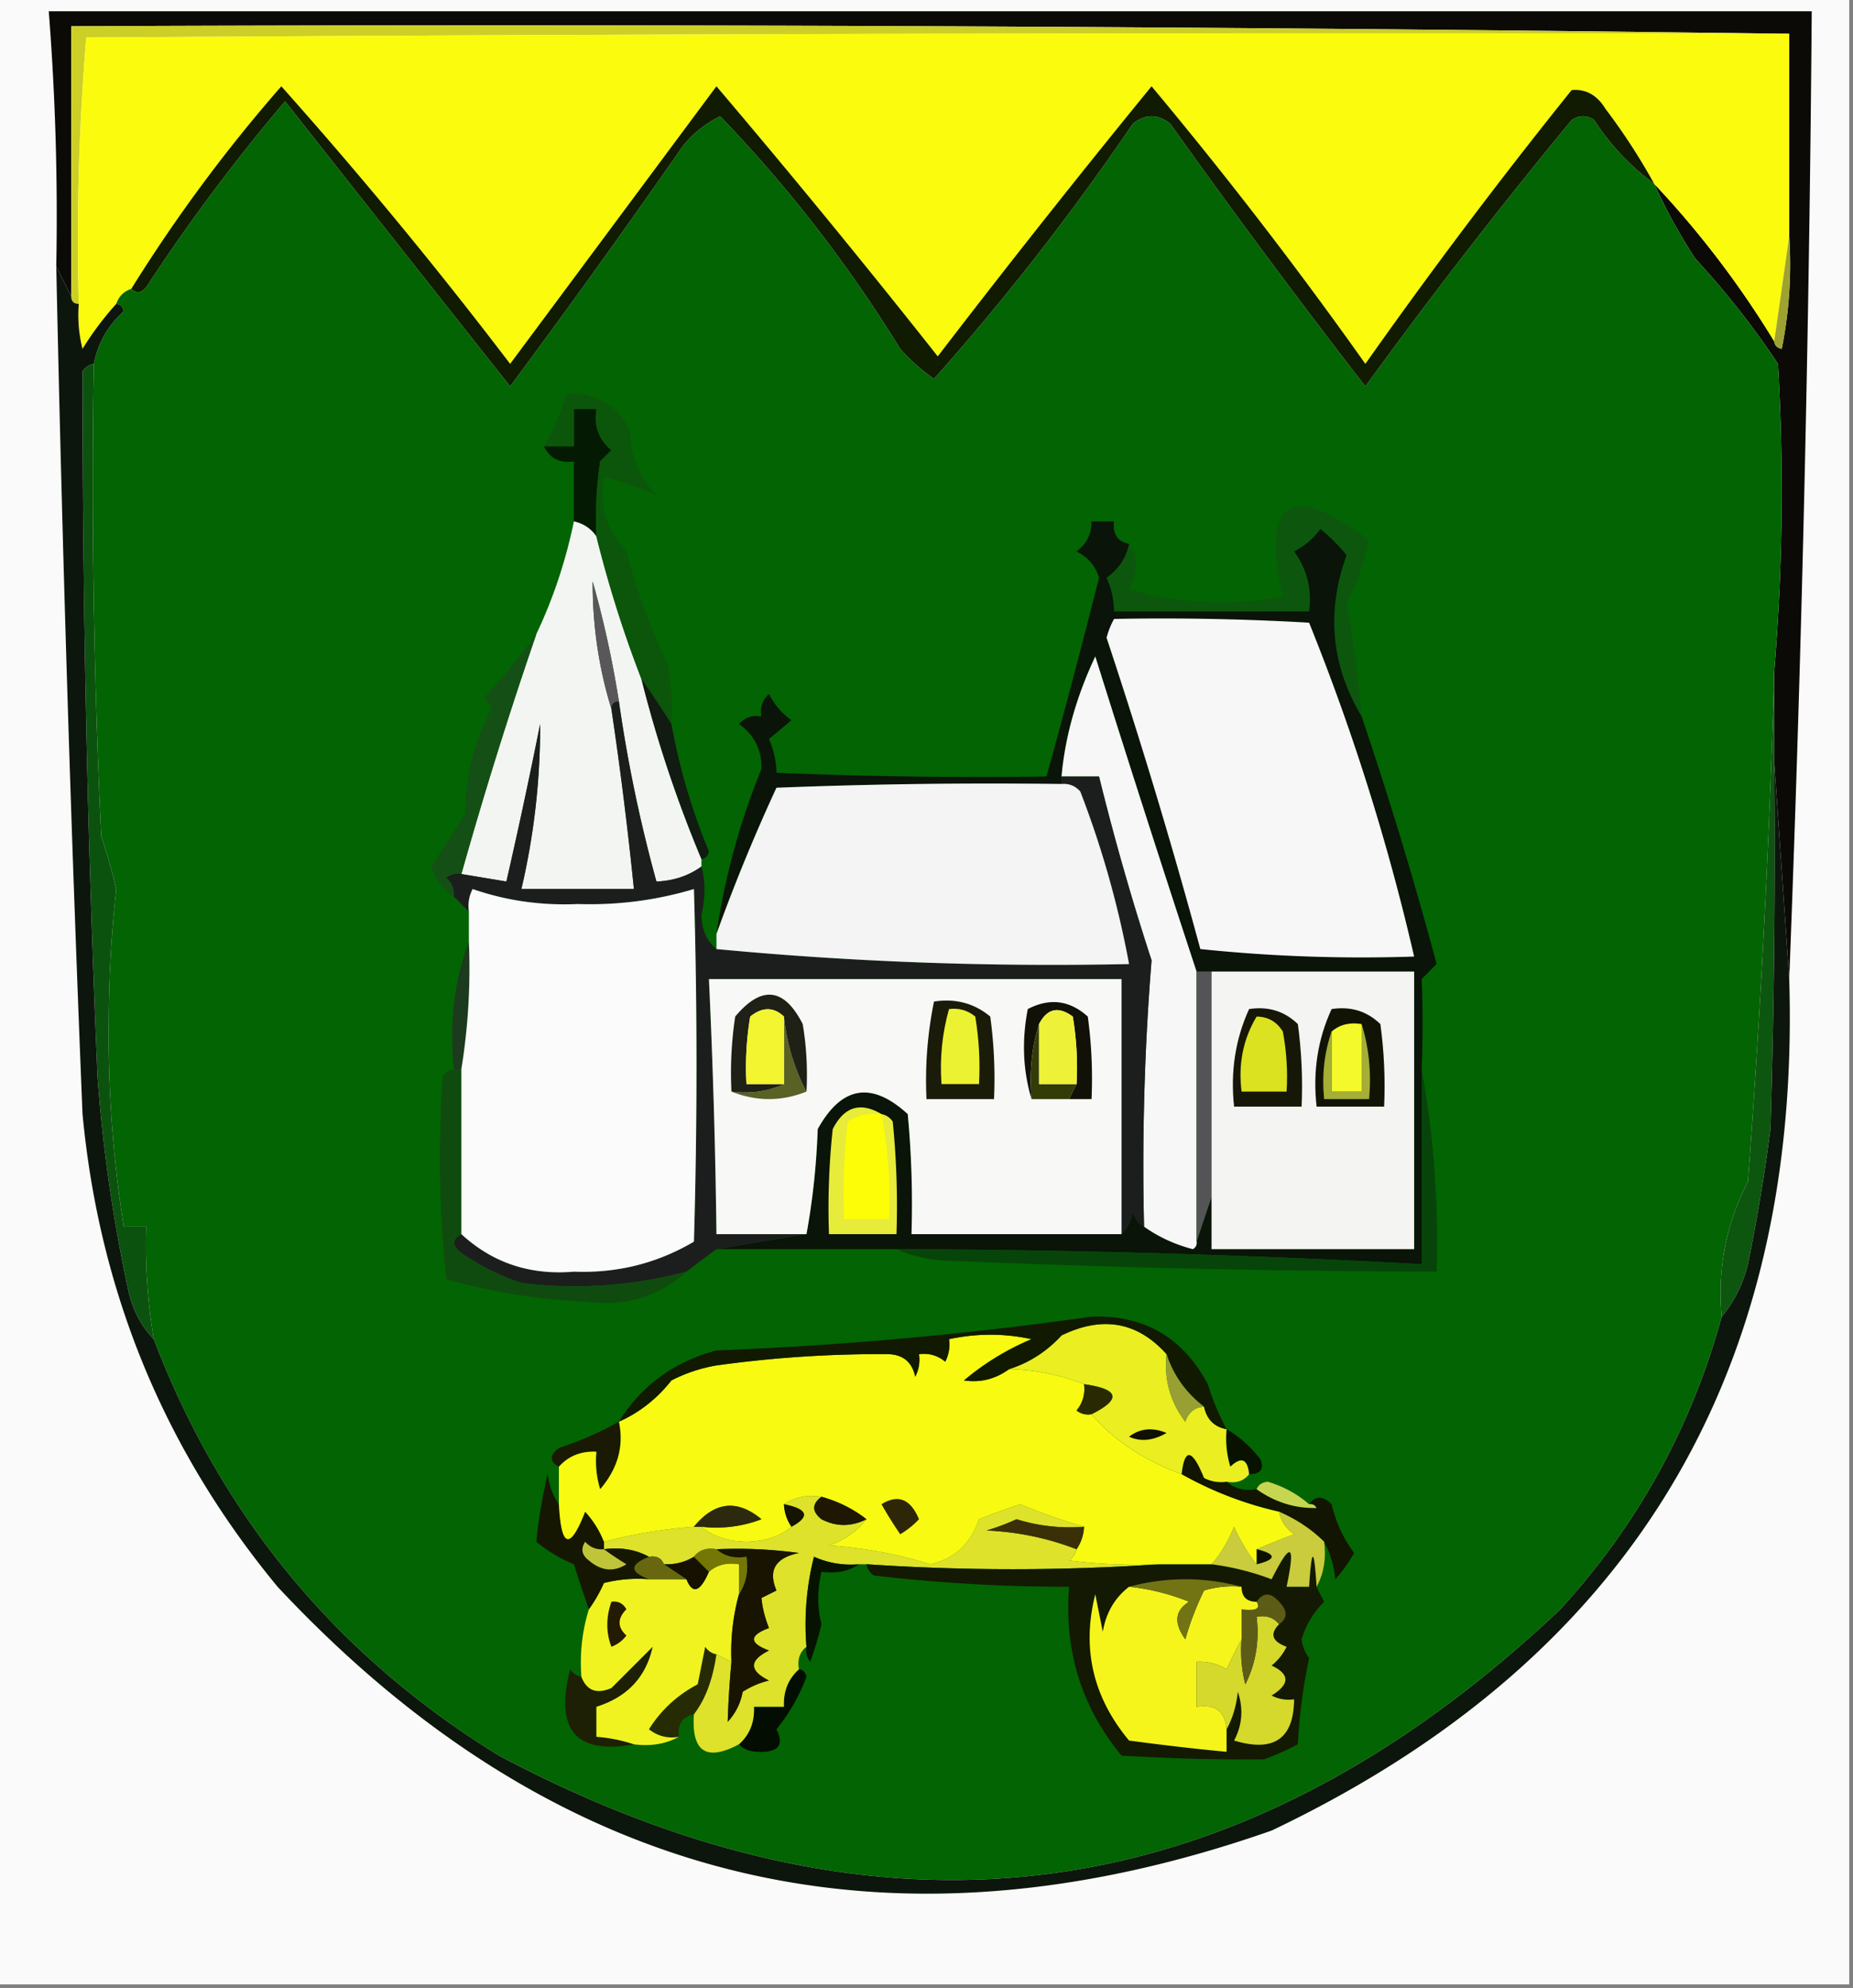 <svg xmlns="http://www.w3.org/2000/svg" width="247" height="265" style="shape-rendering:geometricPrecision;text-rendering:geometricPrecision;image-rendering:optimizeQuality;fill-rule:evenodd;clip-rule:evenodd"><rect width="100%" height="100%" fill="#808080" stroke="none"/><path style="opacity:1" fill="#fafafa" d="M-.5-.5h247v265H-.5V-.5z"/><path style="opacity:1" fill="#0c0a06" d="m238.5 130.5-2-29v-12a290.74 290.74 0 0 0 .5-41 110.872 110.872 0 0 0-11-14 73.639 73.639 0 0 1-5.5-10 126.583 126.583 0 0 1 16 21c.06.543.393.876 1 1a57.15 57.15 0 0 0 1-15v-27c-76.165-1-152.498-1.333-229-1v36l-2-4a349.985 349.985 0 0 0-1-34h235a4162.823 4162.823 0 0 1-3 129z"/><path style="opacity:1" fill="#cccf26" d="M238.5 4.5c-75.667-.167-151.334 0-227 .5a320.264 320.264 0 0 0-1 35.5c-.667 0-1-.333-1-1v-36c76.502-.333 152.835 0 229 1z"/><path style="opacity:1" fill="#fbfb0e" d="M238.5 4.5v27l-2 14a126.583 126.583 0 0 0-16-21 82.327 82.327 0 0 0-6.5-10c-1.113-1.83-2.613-2.663-4.5-2.5A729.089 729.089 0 0 0 182 48.5a587.974 587.974 0 0 0-28.5-37 1485.812 1485.812 0 0 0-28.5 36 1303.959 1303.959 0 0 0-29.5-36L68 48.5a618.364 618.364 0 0 0-30.5-37 207.34 207.34 0 0 0-20 27c-1 .333-1.667 1-2 2a40.775 40.775 0 0 0-4.5 6 18.436 18.436 0 0 1-.5-6 320.264 320.264 0 0 1 1-35.5c75.666-.5 151.333-.667 227-.5z"/><path style="opacity:1" fill="#026402" d="M220.5 24.5a73.639 73.639 0 0 0 5.5 10 110.872 110.872 0 0 1 11 14 290.74 290.74 0 0 1-.5 41 1471.974 1471.974 0 0 1-3.5 68c-2.932 5.647-4.099 11.647-3.5 18-4.022 14.708-11.188 27.708-21.5 39-42.697 40.371-89.863 46.871-141.5 19.5-21.616-13.304-36.95-31.804-46-55.5a75.84 75.84 0 0 1-1-15h-3a162.53 162.53 0 0 1-2-27.5c.02-5.882.354-11.715 1-17.5a81.732 81.732 0 0 0-2-7c-1-20.99-1.333-41.99-1-63 .55-2.767 1.884-5.1 4-7-.124-.607-.457-.94-1-1 .333-1 1-1.667 2-2 .828.832 1.662.499 2.5-1a248.587 248.587 0 0 1 18-24 25101.6 25101.6 0 0 0 30 38 1276.32 1276.32 0 0 0 23-32c1.39-1.727 3.056-3.06 5-4 9.071 9.417 17.071 19.75 24 31a25.501 25.501 0 0 0 4.5 4 331.303 331.303 0 0 0 26.5-34c1.667-1.333 3.333-1.333 5 0a1092.786 1092.786 0 0 0 26 35A718.87 718.87 0 0 1 209.5 16c1-.667 2-.667 3 0a32.423 32.423 0 0 0 8 8.5z"/><path style="opacity:1" fill="#101b02" d="M220.5 24.5a32.423 32.423 0 0 1-8-8.5c-1-.667-2-.667-3 0A718.87 718.87 0 0 0 182 51.5a1092.786 1092.786 0 0 1-26-35c-1.667-1.333-3.333-1.333-5 0a331.303 331.303 0 0 1-26.5 34 25.501 25.501 0 0 1-4.5-4c-6.929-11.25-14.929-21.583-24-31-1.944.94-3.61 2.273-5 4a1276.32 1276.32 0 0 1-23 32 25101.6 25101.6 0 0 1-30-38 248.587 248.587 0 0 0-18 24c-.838 1.499-1.672 1.832-2.5 1a207.34 207.34 0 0 1 20-27 618.364 618.364 0 0 1 30.5 37l27.5-37a1303.959 1303.959 0 0 1 29.5 36 1485.812 1485.812 0 0 1 28.5-36 587.974 587.974 0 0 1 28.5 37A729.089 729.089 0 0 1 209.5 12c1.887-.163 3.387.67 4.5 2.5a82.327 82.327 0 0 1 6.5 10z"/><path style="opacity:1" fill="#9ea231" d="M238.5 31.5a57.15 57.15 0 0 1-1 15c-.607-.124-.94-.457-1-1l2-14z"/><path style="opacity:1" fill="#041a03" d="M79.5 71.5c-.722-1.051-1.722-1.718-3-2v-8c-1.88.27-3.213-.396-4-2h4v-5h3c-.359 2.266.308 4.1 2 5.5L80 61.5a50.441 50.441 0 0 0-.5 10z"/><path style="opacity:1" fill="#0c520f" d="M12.5 48.5c-.333 21.01 0 42.01 1 63a81.732 81.732 0 0 1 2 7 162.808 162.808 0 0 0-1 17.5 162.53 162.53 0 0 0 2 27.5h3a75.84 75.84 0 0 0 1 15c-1.811-1.885-2.978-4.219-3.5-7a205.013 205.013 0 0 1-4-28 2161.535 2161.535 0 0 1-2-94c.383-.556.883-.89 1.5-1z"/><path style="opacity:1" fill="#0c570d" d="M181.5 95.5c-4.066-6.832-4.733-13.999-2-21.5a24.27 24.27 0 0 0-3.5-3.5c-.9 1.27-2.066 2.27-3.5 3 1.723 2.368 2.39 5.034 2 8h-26a11.184 11.184 0 0 0-1-4.5c1.6-1.123 2.6-2.623 3-4.5 1.254 1.857 1.254 3.857 0 6 6.81 2 13.644 2.333 20.5 1-2.886-12.9.947-15.4 11.5-7.5a40.579 40.579 0 0 1-3 8.5c.913 4.972 1.58 9.972 2 15z"/><path style="opacity:1" fill="#f3f5f3" d="M76.5 69.5c1.278.282 2.278.949 3 2 1.63 6.55 3.63 12.884 6 19a168.873 168.873 0 0 0 8 24v1c-1.714 1.238-3.714 1.905-6 2a191.694 191.694 0 0 1-5-24 137.102 137.102 0 0 0-3.5-16c-.017 5.885.816 11.552 2.5 17a517.154 517.154 0 0 1 3 24h-15a95.034 95.034 0 0 0 2.5-22 752.075 752.075 0 0 1-4.5 21l-6-1a584.82 584.82 0 0 1 10-32c2.235-4.705 3.902-9.705 5-15z"/><path style="opacity:1" fill="#59575a" d="M82.5 93.5c-.667 0-1 .333-1 1-1.684-5.448-2.517-11.115-2.5-17a137.102 137.102 0 0 1 3.5 16z"/><path style="opacity:1" fill="#0c560b" d="M89.5 96.5c-1.566-2.46-2.9-4.46-4-6a158.188 158.188 0 0 1-6-19c-.165-3.35.002-6.683.5-10l1.5-1.5c-1.692-1.4-2.359-3.234-2-5.5h-3v5h-4a28.529 28.529 0 0 0 3-7c3.93-.244 6.763 1.422 8.5 5 .059 3.322 1.226 6.156 3.5 8.5a60.774 60.774 0 0 0-7-2.5c-.642 3.942.358 7.276 3 10a80.518 80.518 0 0 0 5.5 15c.497 2.646.664 5.313.5 8z"/><path style="opacity:1" fill="#111b12" d="M89.5 96.5a82.737 82.737 0 0 0 5 17c-.124.607-.457.94-1 1a168.873 168.873 0 0 1-8-24c1.1 1.54 2.434 3.54 4 6z"/><path style="opacity:1" fill="#0a1408" d="M150.5 72.5c-.4 1.877-1.4 3.377-3 4.5.648 1.44.981 2.94 1 4.5h26c.39-2.966-.277-5.632-2-8 1.434-.73 2.6-1.73 3.5-3a24.27 24.27 0 0 1 3.5 3.5c-2.733 7.501-2.066 14.668 2 21.5a535.634 535.634 0 0 1 10 33l-2 2c.17 3.818.17 7.818 0 12v26a1362.417 1362.417 0 0 0-70-2h-24l12-2c.826-4.482 1.326-9.149 1.5-14 3.181-5.752 7.181-6.419 12-2 .499 5.323.666 10.656.5 16h28c.768-.763 1.268-1.763 1.5-3 .278.916.778 1.582 1.5 2 1.918 1.368 4.085 2.368 6.5 3 .399-.228.565-.562.5-1l2-6v7h27v-37h-29a3099.492 3099.492 0 0 1-13.5-42c-2.525 5.361-4.025 10.694-4.5 16v1c-12.671-.167-25.338 0-38 .5a239.928 239.928 0 0 0-8 19.5 94.218 94.218 0 0 1 6-22c.065-2.537-.935-4.537-3-6 .825-.886 1.825-1.219 3-1-.219-1.175.114-2.175 1-3 .73 1.434 1.73 2.6 3 3.5l-3 2.5c.665 1.601.999 3.101 1 4.5 11.995.5 23.995.667 36 .5 2.44-8.818 4.773-17.651 7-26.5-.488-1.584-1.488-2.75-3-3.5 1.353-1.024 2.02-2.357 2-4h3c-.215 1.679.452 2.679 2 3z"/><path style="opacity:1" fill="#f7f7f7" d="M148.5 82.5c8.673-.166 17.34 0 26 .5a297.273 297.273 0 0 1 14 44.5 207.49 207.49 0 0 1-28.5-1A772.972 772.972 0 0 0 147.5 85c.243-.902.577-1.735 1-2.5zM159.5 129.5v36c.065.438-.101.772-.5 1-2.415-.632-4.582-1.632-6.5-3a341.461 341.461 0 0 1 1-35.5 339.894 339.894 0 0 1-7-24.5h-5c.475-5.306 1.975-10.639 4.5-16 4.419 14.09 8.919 28.09 13.5 42z"/><path style="opacity:1" fill="#145015" d="M71.5 84.5a584.82 584.82 0 0 0-10 32 2.429 2.429 0 0 0-2 .5c.752.671 1.086 1.504 1 2.5-1.465-.906-2.465-2.239-3-4l4.5-7c.035-4.964 1.202-9.63 3.5-14a3.646 3.646 0 0 0-1-1.5 82.25 82.25 0 0 0 7-8.5z"/><path style="opacity:1" fill="#1c1e1d" d="M82.5 93.5a191.694 191.694 0 0 0 5 24c2.286-.095 4.286-.762 6-2 .536 1.923.536 4.09 0 6.5.069 1.986.735 3.486 2 4.5 18.136 1.723 36.47 2.39 55 2a128.753 128.753 0 0 0-6.5-23c-.671-.752-1.504-1.086-2.5-1v-1h5a339.894 339.894 0 0 0 7 24.5 341.461 341.461 0 0 0-1 35.5c-.722-.418-1.222-1.084-1.5-2-.232 1.237-.732 2.237-1.5 3v-34h-55a965.525 965.525 0 0 1 1 34h12l-12 2a310.678 310.678 0 0 0-4 3c-7.19 1.908-14.523 2.408-22 1.5a31.043 31.043 0 0 1-8-4c-1.274-.977-1.274-1.811 0-2.5 4.162 3.832 9.162 5.499 15 5 5.77.224 11.102-1.109 16-4a811.288 811.288 0 0 0 0-47c-5.008 1.504-10.175 2.171-15.5 2-4.853.219-9.52-.448-14-2a4.932 4.932 0 0 0-.5 3l-2-2c.086-.996-.248-1.829-1-2.5a2.429 2.429 0 0 1 2-.5l6 1a752.075 752.075 0 0 0 4.5-21 95.034 95.034 0 0 1-2.5 22h15a517.154 517.154 0 0 0-3-24c0-.667.333-1 1-1z"/><path style="opacity:1" fill="#0d560f" d="M236.5 89.5v12c.167 16.337 0 32.67-.5 49a253.53 253.53 0 0 1-3 18c-.67 2.674-1.837 5.007-3.5 7-.599-6.353.568-12.353 3.5-18a1471.974 1471.974 0 0 0 3.5-68z"/><path style="opacity:1" fill="#0d160c" d="m7.5 35.5 2 4c0 .667.333 1 1 1a18.436 18.436 0 0 0 .5 6 40.775 40.775 0 0 1 4.5-6c.543.06.876.393 1 1-2.116 1.9-3.45 4.233-4 7-.617.11-1.117.444-1.5 1-.01 31.558.656 62.892 2 94a205.013 205.013 0 0 0 4 28c.522 2.781 1.689 5.115 3.5 7 9.05 23.696 24.384 42.196 46 55.5 51.637 27.371 98.803 20.871 141.5-19.5 10.312-11.292 17.478-24.292 21.5-39 1.663-1.993 2.83-4.326 3.5-7a253.53 253.53 0 0 0 3-18c.5-16.33.667-32.663.5-49l2 29c1.602 52.99-21.398 90.823-69 113.5-51.276 17.972-95.443 7.139-132.5-32.5-15.091-18.255-23.758-39.255-26-63a5733.912 5733.912 0 0 1-3.5-113z"/><path style="opacity:1" fill="#040d01" d="M106.5 222.5c.543.06.876.393 1 1a24.98 24.98 0 0 1-4 7c1.071 2.124.237 3.124-2.5 3-1.07-.028-1.903-.361-2.5-1 1.431-1.28 2.098-2.947 2-5h4c-.098-2.053.569-3.72 2-5z"/><path style="opacity:1" fill="#272b04" d="M95.5 220.5c-.488 3.381-1.488 6.047-3 8-1.548.321-2.215 1.321-2 3-1.478.262-2.811-.071-4-1 1.609-2.563 3.775-4.563 6.5-6l1-5c.383.556.883.889 1.5 1z"/><path style="opacity:1" fill="#1d2005" d="M84.5 232.5c-7.738 1.411-10.571-1.922-8.5-10 .383.556.883.889 1.5 1 .704 1.844 2.037 2.344 4 1.5l5.5-5.5c-.88 4.037-3.38 6.704-7.5 8v4c1.716.129 3.383.462 5 1z"/><path style="opacity:1" fill="#dfe22a" d="M104.5 200.5c1.419-.951 3.085-1.284 5-1-1.291.973-1.291 1.973 0 3 1.96 1.019 3.96 1.019 6 0-1.237 1.597-2.904 2.763-5 3.5a58.227 58.227 0 0 1 13.5 2.5c3.227-.722 5.394-2.722 6.5-6 1.841-.73 3.675-1.397 5.5-2a79.848 79.848 0 0 0 8.5 3 23.832 23.832 0 0 1-9-1 28.931 28.931 0 0 1-4 1.5c4.181.186 8.181 1.019 12 2.5-.111.617-.444 1.117-1 1.5 3.986.499 7.986.666 12 .5a289.71 289.71 0 0 1-39 0h-1a11.988 11.988 0 0 1-6-1 36.875 36.875 0 0 0-1 12c-.904.709-1.237 1.709-1 3-1.431 1.28-2.098 2.947-2 5h-4c.098 2.053-.569 3.72-2 5-4.355 2.319-6.355.986-6-4 1.512-1.953 2.512-4.619 3-8l2 1c-.25 2.714-.417 5.381-.5 8 1.044-1.123 1.71-2.456 2-4a11.333 11.333 0 0 1 3.5-1.5c-2.667-1.333-2.667-2.667 0-4-2.667-1-2.667-2 0-3-.551-1.398-.884-2.732-1-4l2-1c-1.141-2.702-.141-4.369 3-5a60.932 60.932 0 0 0-11-.5c-1.291-.237-2.291.096-3 1-1.208.734-2.541 1.067-4 1-.342-.838-1.008-1.172-2-1-1.765-.961-3.765-1.295-6-1v-1a67.614 67.614 0 0 1 12-2h1c1.548 1.294 3.548 1.961 6 2 2.452-.039 4.452-.706 6-2 2.515-1.36 2.182-2.36-1-3z"/><path style="opacity:1" fill="#f1f320" d="M98.5 212.5a29.221 29.221 0 0 0-1 9l-2-1c-.617-.111-1.117-.444-1.5-1l-1 5c-2.725 1.437-4.891 3.437-6.5 6 1.189.929 2.522 1.262 4 1-1.765.961-3.765 1.295-6 1a20.691 20.691 0 0 0-5-1v-4c4.12-1.296 6.62-3.963 7.5-8l-5.5 5.5c-1.963.844-3.296.344-4-1.5-.236-3.109.097-6.109 1-9a19.62 19.62 0 0 0 2-3.5 18.452 18.452 0 0 1 6-.5h5c.822 2.05 1.822 1.717 3-1 1.068-.934 2.401-1.268 4-1v4z"/><path style="opacity:1" fill="#241b03" d="M81.5 213.5c.876-.131 1.543.202 2 1-1.211 1.22-1.211 2.387 0 3.5a4.458 4.458 0 0 1-2 1.5c-.73-1.901-.73-3.901 0-6z"/><path style="opacity:1" fill="#131903" d="M175.5 211.5c.304.65.637 1.317 1 2-1.435 1.429-2.435 3.095-3 5a4.933 4.933 0 0 0 1 2.5 73.396 73.396 0 0 0-1.5 11.5 37.138 37.138 0 0 1-4.5 2c-6.16.063-12.494-.104-19-.5-5.323-6.427-7.656-13.927-7-22.5a221.955 221.955 0 0 1-26-1.5c-.556-.383-.889-.883-1-1.5a289.71 289.71 0 0 0 39 0h7a35.176 35.176 0 0 1 8 2c2.56-5.119 3.227-4.786 2 1h3c.333-5.333.667-5.333 1 0z"/><path style="opacity:1" fill="#d4d92c" d="M170.5 216.5c-1.268 1.287-.935 2.287 1 3a7.248 7.248 0 0 1-2 2.5c2.457 1.154 2.457 2.488 0 4a4.934 4.934 0 0 0 3 .5c-.041 5.266-2.708 7.099-8 5.5 1.091-2.064 1.258-4.231.5-6.5-.198 1.882-.698 3.548-1.5 5-.194-2.412-1.527-3.412-4-3v-6a6.846 6.846 0 0 1 4 1 71.254 71.254 0 0 1 2-4 18.453 18.453 0 0 0 .5 6c1.392-2.778 1.892-5.778 1.5-9 1.291-.237 2.291.096 3 1z"/><path style="opacity:1" fill="#5d5c16" d="M167.5 213.5c.886-1.276 1.886-1.276 3 0 1.153 1.187 1.153 2.187 0 3-.709-.904-1.709-1.237-3-1 .392 3.222-.108 6.222-1.5 9a18.453 18.453 0 0 1-.5-6v-4c1.901.254 2.567-.08 2-1z"/><path style="opacity:1" fill="#f5f51c" d="M150.5 211.5c2.754.284 5.42.951 8 2-1.897 1.168-2.064 2.835-.5 5a38.026 38.026 0 0 1 2.5-6.5 12.93 12.93 0 0 1 5-.5c0 1.333.667 2 2 2 .567.92-.099 1.254-2 1v4a71.254 71.254 0 0 0-2 4 6.846 6.846 0 0 0-4-1v6c2.473-.412 3.806.588 4 3v3c-4.05-.378-8.384-.878-13-1.5-4.828-5.801-6.328-12.301-4.5-19.5l1 5c.424-2.525 1.59-4.525 3.5-6z"/><path style="opacity:1" fill="#727414" d="M150.5 211.5c5-1.333 10-1.333 15 0a12.93 12.93 0 0 0-5 .5 38.026 38.026 0 0 0-2.5 6.5c-1.564-2.165-1.397-3.832.5-5a29.045 29.045 0 0 0-8-2z"/><path style="opacity:1" fill="#071300" d="M114.5 208.5c-1.419.951-3.085 1.284-5 1-.572 2.479-.572 4.813 0 7a43.145 43.145 0 0 1-1.5 5 2.428 2.428 0 0 1-.5-2 36.875 36.875 0 0 1 1-12 11.988 11.988 0 0 0 6 1z"/><path style="opacity:1" fill="#191402" d="M95.5 206.5a60.932 60.932 0 0 1 11 .5c-3.141.631-4.141 2.298-3 5l-2 1c.116 1.268.449 2.602 1 4-2.667 1-2.667 2 0 3-2.667 1.333-2.667 2.667 0 4a11.333 11.333 0 0 0-3.5 1.5c-.29 1.544-.956 2.877-2 4 .083-2.619.25-5.286.5-8-.132-3.07.201-6.07 1-9 .951-1.419 1.284-3.085 1-5-1.599.268-2.932-.066-4-1z"/><path style="opacity:1" fill="#171101" d="m92.5 207.5 2 2c-1.178 2.717-2.178 3.05-3 1l-3-2c1.459.067 2.792-.266 4-1z"/><path style="opacity:1" fill="#68670f" d="M86.5 207.5c.992-.172 1.658.162 2 1l3 2h-5c-2.598-.972-2.598-1.972 0-3z"/><path style="opacity:1" fill="#111501" d="M163.5 197.5c1.068.934 2.401 1.268 4 1 2.446 1.733 5.113 2.567 8 2.5-.228-.399-.562-.565-1-.5.813-1.153 1.813-1.153 3 0 .572 2.417 1.572 4.584 3 6.5a20.499 20.499 0 0 1-2.5 3.5c-.198-1.882-.698-3.548-1.5-5-1.687-1.666-3.687-3-6-4a47.86 47.86 0 0 1-13-5c.415-3.561 1.415-3.394 3 .5a4.934 4.934 0 0 0 3 .5z"/><path style="opacity:1" fill="#747605" d="M92.5 207.5c.709-.904 1.709-1.237 3-1 1.068.934 2.401 1.268 4 1 .284 1.915-.049 3.581-1 5v-4c-1.599-.268-2.932.066-4 1l-2-2z"/><path style="opacity:1" fill="#cacb3d" d="M170.5 201.5c2.313 1 4.313 2.334 6 4 .295 2.235-.039 4.235-1 6-.333-5.333-.667-5.333-1 0h-3c1.227-5.786.56-6.119-2-1a35.176 35.176 0 0 0-8-2c1.225-1.437 2.225-3.104 3-5a24.056 24.056 0 0 0 3 5c2.667-.667 2.667-1.333 0-2a112.33 112.33 0 0 1 5-2c-1.112-.765-1.779-1.765-2-3z"/><path style="opacity:1" fill="#0e1000" d="M167.5 206.5c2.667.667 2.667 1.333 0 2v-2z"/><path style="opacity:1" fill="#161703" d="M74.5 200.5c.303 5.847 1.47 6.181 3.5 1a12.648 12.648 0 0 1 2.5 4v1c2.235-.295 4.235.039 6 1-2.598 1.028-2.598 2.028 0 3a18.452 18.452 0 0 0-6 .5 19.62 19.62 0 0 1-2 3.5 168.724 168.724 0 0 1-2-6 18.915 18.915 0 0 1-5-3c.25-2.792.75-5.792 1.5-9 .21 1.558.71 2.891 1.5 4z"/><path style="opacity:1" fill="#bfc539" d="M80.5 206.5a44.293 44.293 0 0 0 3 2c-1.688 1.068-3.354.901-5-.5-.95-.718-1.117-1.551-.5-2.5.67.752 1.504 1.086 2.5 1z"/><path style="opacity:1" fill="#c6d651" d="M167.5 198.5c.235-.597.735-.93 1.5-1 2.085.624 3.918 1.624 5.5 3 .438-.065.772.101 1 .5-2.887.067-5.554-.767-8-2.5z"/><path style="opacity:1" fill="#1a1a04" d="M82.5 189.5c.69 3.249-.144 6.249-2.5 9a12.935 12.935 0 0 1-.5-5c-2.053-.098-3.72.569-5 2-1.274-.689-1.274-1.523 0-2.5a43.524 43.524 0 0 0 8-3.5z"/><path style="opacity:1" fill="#091200" d="M163.5 190.5c1.693.975 3.193 2.308 4.5 4 .528 1.316.028 1.983-1.5 2-.206-2.049-1.039-2.383-2.5-1a12.93 12.93 0 0 1-.5-5z"/><path style="opacity:1" fill="#f9fa12" d="M134.5 182.5c3.473.076 6.806.742 10 2 .17 1.322-.163 2.489-1 3.5a2.428 2.428 0 0 0 2 .5c2.886 3.421 6.886 6.087 12 8a47.86 47.86 0 0 0 13 5c.221 1.235.888 2.235 2 3a112.33 112.33 0 0 0-5 2v2a24.056 24.056 0 0 1-3-5c-.775 1.896-1.775 3.563-3 5h-7a72.367 72.367 0 0 1-12-.5c.556-.383.889-.883 1-1.5a5.727 5.727 0 0 0 1-3 79.848 79.848 0 0 1-8.5-3c-1.825.603-3.659 1.27-5.5 2-1.106 3.278-3.273 5.278-6.5 6a58.227 58.227 0 0 0-13.5-2.5c2.096-.737 3.763-1.903 5-3.5-1.75-1.37-3.75-2.37-6-3-1.915-.284-3.581.049-5 1a5.727 5.727 0 0 0 1 3c-1.548 1.294-3.548 1.961-6 2-2.452-.039-4.452-.706-6-2 2.747.313 5.413-.02 8-1-3.246-2.69-6.246-2.356-9 1a67.614 67.614 0 0 0-12 2 12.648 12.648 0 0 0-2.5-4c-2.03 5.181-3.197 4.847-3.5-1v-5c1.28-1.431 2.947-2.098 5-2-.16 1.699.007 3.366.5 5 2.356-2.751 3.19-5.751 2.5-9 2.725-1.213 5.059-3.046 7-5.5a20.641 20.641 0 0 1 6-2 157.513 157.513 0 0 1 23-1.5c1.925.09 3.092 1.09 3.5 3a4.934 4.934 0 0 0 .5-3c1.322-.17 2.489.163 3.5 1a4.934 4.934 0 0 0 .5-3c3.713-.793 7.38-.793 11 0a34.696 34.696 0 0 0-9 5.5c2.189.322 4.189-.178 6-1.5z"/><path style="opacity:1" fill="#3b2f07" d="M144.5 203.5a5.727 5.727 0 0 1-1 3c-3.819-1.481-7.819-2.314-12-2.5a28.931 28.931 0 0 0 4-1.5 23.832 23.832 0 0 0 9 1z"/><path style="opacity:1" fill="#1f1702" d="M109.5 199.5c2.25.63 4.25 1.63 6 3-2.04 1.019-4.04 1.019-6 0-1.291-1.027-1.291-2.027 0-3z"/><path style="opacity:1" fill="#151400" d="M104.5 200.5c3.182.64 3.515 1.64 1 3a5.727 5.727 0 0 1-1-3z"/><path style="opacity:1" fill="#2d290f" d="M93.5 203.5h-1c2.754-3.356 5.754-3.69 9-1a16.874 16.874 0 0 1-8 1z"/><path style="opacity:1" fill="#2e2707" d="M117.5 200.5c2.207-1.37 3.874-.703 5 2a11.38 11.38 0 0 1-2.5 2 51.22 51.22 0 0 1-2.5-4z"/><path style="opacity:1" fill="#ebee20" d="M155.5 180.5c-.35 3.356.483 6.356 2.5 9 .417-1.256 1.25-1.923 2.5-2 .356 1.69 1.356 2.69 3 3a12.93 12.93 0 0 0 .5 5c1.461-1.383 2.294-1.049 2.5 1-.709.904-1.709 1.237-3 1a4.934 4.934 0 0 1-3-.5c-1.585-3.894-2.585-4.061-3-.5-5.114-1.913-9.114-4.579-12-8 4.015-2.007 3.682-3.34-1-4a28.789 28.789 0 0 0-10-2c2.687-.853 5.021-2.353 7-4.5 5.462-2.653 10.128-1.82 14 2.5z"/><path style="opacity:1" fill="#0f1000" d="M150.5 191.5c1.446-1.113 3.113-1.28 5-.5-1.799 1.036-3.466 1.203-5 .5z"/><path style="opacity:1" fill="#121901" d="M163.5 190.5c-1.644-.31-2.644-1.31-3-3-2.416-1.846-4.083-4.179-5-7-3.872-4.32-8.538-5.153-14-2.5-1.979 2.147-4.313 3.647-7 4.5-1.811 1.322-3.811 1.822-6 1.5a34.696 34.696 0 0 1 9-5.5c-3.62-.793-7.287-.793-11 0a4.934 4.934 0 0 1-.5 3c-1.011-.837-2.178-1.17-3.5-1a4.934 4.934 0 0 1-.5 3c-.408-1.91-1.575-2.91-3.5-3a157.513 157.513 0 0 0-23 1.5 20.641 20.641 0 0 0-6 2c-1.941 2.454-4.275 4.287-7 5.5 3-4.813 7.334-7.979 13-9.5a491.038 491.038 0 0 0 50-4.5c6.981-.256 12.148 2.744 15.5 9a33.052 33.052 0 0 0 2.5 6z"/><path style="opacity:1" fill="#292a04" d="M144.5 184.5c4.682.66 5.015 1.993 1 4a2.428 2.428 0 0 1-2-.5c.837-1.011 1.17-2.178 1-3.5z"/><path style="opacity:1" fill="#99a033" d="M155.5 180.5c.917 2.821 2.584 5.154 5 7-1.25.077-2.083.744-2.5 2-2.017-2.644-2.85-5.644-2.5-9z"/><path style="opacity:1" fill="#0f4b0e" d="M60.5 142.5h1v22c-1.274.689-1.274 1.523 0 2.5a31.043 31.043 0 0 0 8 4c7.477.908 14.81.408 22-1.5-3.753 3.378-8.253 4.711-13.5 4a80.73 80.73 0 0 1-18.5-3c-.954-8.698-1.12-17.698-.5-27 .383-.556.883-.889 1.5-1z"/><path style="opacity:1" fill="#07440a" d="M189.5 142.5c1.597 8.783 2.264 17.783 2 27a1635.815 1635.815 0 0 1-66-1.5c-2.208-.191-4.208-.691-6-1.5 23.412.069 46.746.735 70 2v-26z"/><path style="opacity:1" fill="#545456" d="M159.5 129.5h2v30l-2 6v-36z"/><path style="opacity:1" fill="#f4f4f2" d="M161.5 129.5h27v37h-27v-37z"/><path style="opacity:1" fill="#f8f9f6" d="M149.5 164.5h-28a128.507 128.507 0 0 0-.5-16c-4.819-4.419-8.819-3.752-12 2-.174 4.851-.674 9.518-1.5 14h-12a965.525 965.525 0 0 0-1-34h55v34z"/><path style="opacity:1" fill="#e7eb3a" d="M117.5 148.5c.617.111 1.117.444 1.5 1 .499 4.989.666 9.989.5 15h-9a98.432 98.432 0 0 1 .5-14c1.525-3 3.692-3.667 6.5-2z"/><path style="opacity:1" fill="#fcfd07" d="M117.5 148.5a59.567 59.567 0 0 1 1 14h-6a84.902 84.902 0 0 1 .5-13c1.356-.88 2.856-1.214 4.5-1z"/><path style="opacity:1" fill="#596124" d="M104.5 135.5c.381 3.619 1.381 6.952 3 10-3.333 1.333-6.667 1.333-10 0 2.559.302 4.893-.032 7-1v-9z"/><path style="opacity:1" fill="#111405" d="M177.5 134.5c2.544-.396 4.711.271 6.5 2 .499 3.652.665 7.318.5 11h-9c-.525-4.64.142-8.973 2-13z"/><path style="opacity:1" fill="#a5ae35" d="M181.5 136.5c.979 3.125 1.313 6.458 1 10h-6c-.31-3.213.023-6.213 1-9v8h4v-9z"/><path style="opacity:1" fill="#f3f92a" d="M181.5 136.5v9h-4v-8c1.068-.934 2.401-1.268 4-1z"/><path style="opacity:1" fill="#111107" d="m142.5 146.5 1-2a40.914 40.914 0 0 0-.5-9c-1.915-1.416-3.415-1.082-4.5 1-.979 3.125-1.313 6.458-1 10-1.145-3.811-1.312-7.811-.5-12 2.916-1.513 5.582-1.18 8 1 .499 3.652.665 7.318.5 11h-3z"/><path style="opacity:1" fill="#333c07" d="M138.5 136.5v8h5l-1 2h-5c-.313-3.542.021-6.875 1-10z"/><path style="opacity:1" fill="#161707" d="M166.5 134.5c2.544-.396 4.711.271 6.5 2 .499 3.652.665 7.318.5 11h-9c-.501-4.653.166-8.986 2-13z"/><path style="opacity:1" fill="#dbe21f" d="M167.5 135.5c1.517.011 2.684.677 3.5 2 .497 2.646.664 5.313.5 8h-6c-.466-3.662.201-6.995 2-10z"/><path style="opacity:1" fill="#edf138" d="M143.5 144.5h-5v-8c1.085-2.082 2.585-2.416 4.5-1 .498 2.982.665 5.982.5 9z"/><path style="opacity:1" fill="#1f2016" d="M107.5 145.5c-1.619-3.048-2.619-6.381-3-10-1.384-1.301-2.884-1.301-4.5 0a40.939 40.939 0 0 0-.5 9h5c-2.107.968-4.441 1.302-7 1-.165-3.35.002-6.683.5-10 3.523-4.201 6.523-3.868 9 1 .498 2.982.665 5.982.5 9z"/><path style="opacity:1" fill="#f2f52f" d="M104.5 135.5v9h-5a40.939 40.939 0 0 1 .5-9c1.616-1.301 3.116-1.301 4.5 0z"/><path style="opacity:1" fill="#1b1b09" d="M124.5 133.5c2.865-.445 5.365.222 7.5 2 .499 3.652.665 7.318.5 11h-9a52.392 52.392 0 0 1 1-13z"/><path style="opacity:1" fill="#ebf231" d="M126.5 134.5c1.322-.17 2.489.163 3.5 1 .498 2.982.665 5.982.5 9h-5c-.247-3.439.086-6.772 1-10z"/><path style="opacity:1" fill="#1c3a1d" d="M62.5 125.5a84.111 84.111 0 0 1-1 17h-1c-.617-6.098.05-11.765 2-17z"/><path style="opacity:1" fill="#fafbfa" d="M61.5 164.5v-22a84.111 84.111 0 0 0 1-17v-4a4.932 4.932 0 0 1 .5-3c4.48 1.552 9.147 2.219 14 2 5.325.171 10.492-.496 15.5-2a811.288 811.288 0 0 1 0 47c-4.898 2.891-10.23 4.224-16 4-5.838.499-10.838-1.168-15-5z"/><path style="opacity:1" fill="#f3f4f3" d="M141.5 104.5c.996-.086 1.829.248 2.5 1a128.753 128.753 0 0 1 6.5 23c-18.53.39-36.864-.277-55-2v-2a239.928 239.928 0 0 1 8-19.5c12.662-.5 25.329-.667 38-.5z"/></svg>